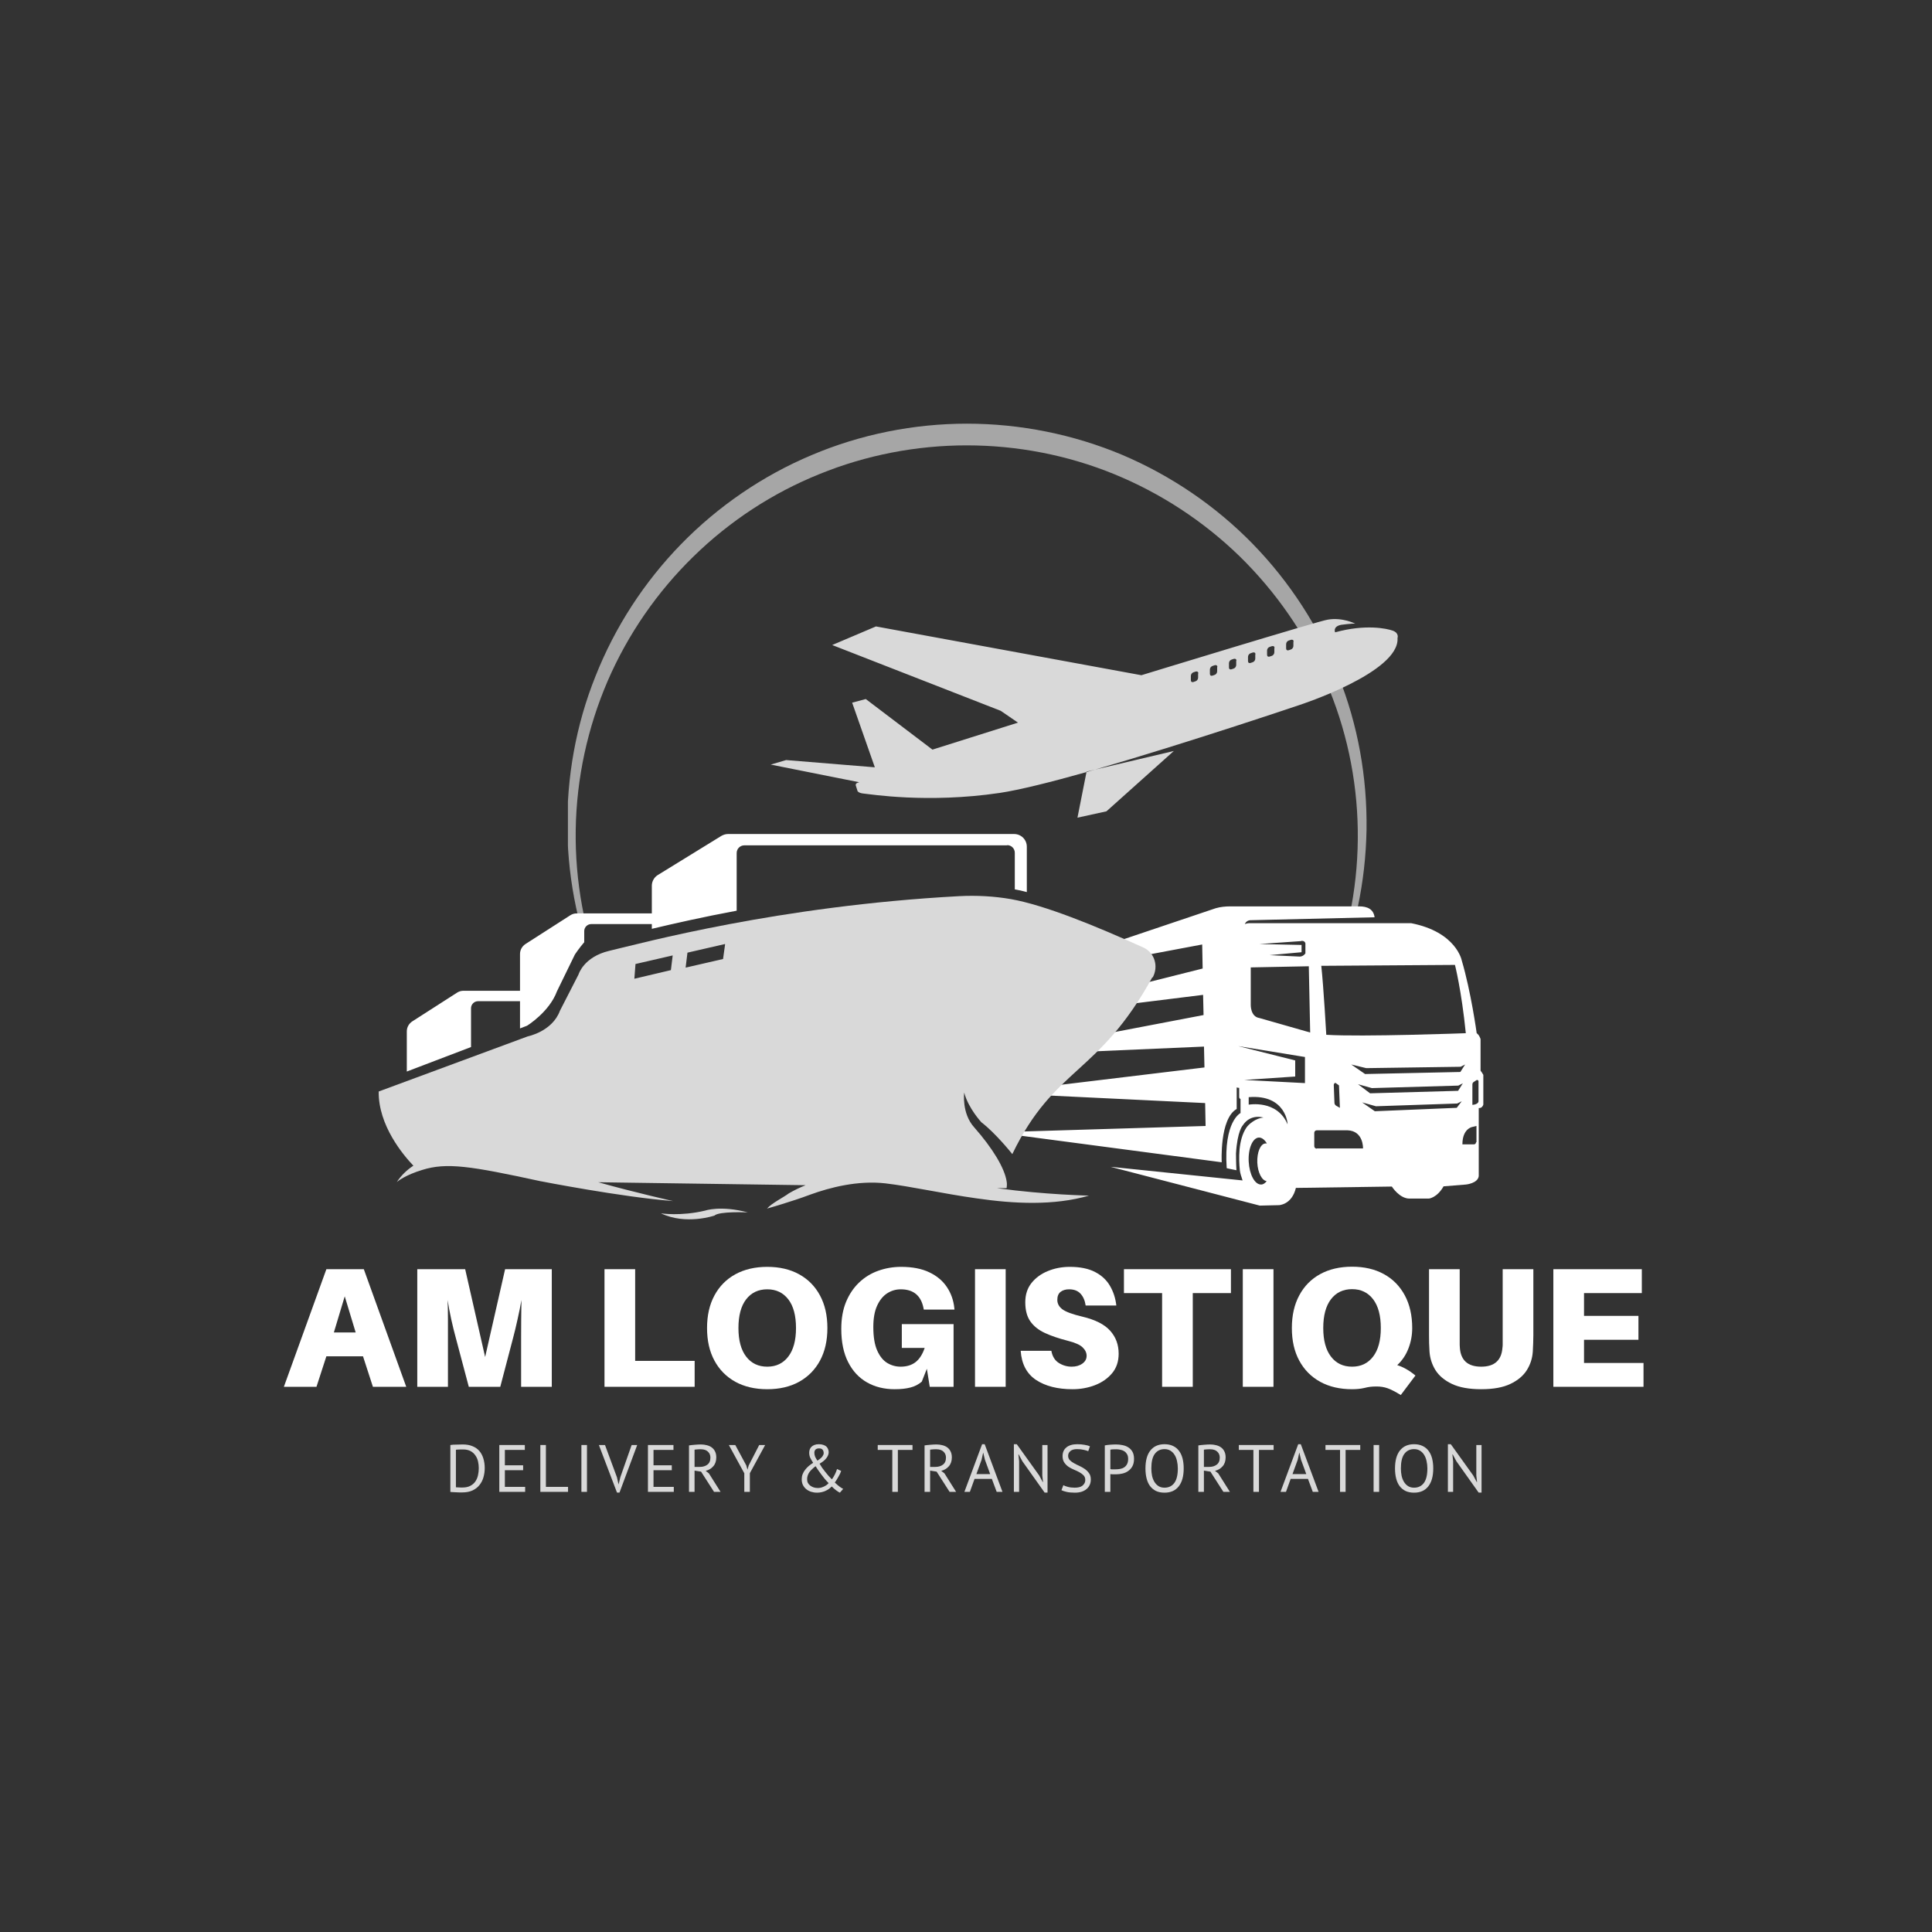 <svg xmlns="http://www.w3.org/2000/svg" xmlns:xlink="http://www.w3.org/1999/xlink" width="500" zoomAndPan="magnify" viewBox="0 0 375 375" height="500" preserveAspectRatio="xMidYMid meet" version="1.0"><rect x="0" y="0" width="375" height="375" fill="#333333" stroke="none"/><defs><g/><clipPath id="acba0f27c5"><path d="M 110.234 82.234 L 265.484 82.234 L 265.484 177.484 L 110.234 177.484 Z M 110.234 82.234 " clip-rule="nonzero"/></clipPath><clipPath id="71cdd5d6a8"><path d="M 78 161 L 287.914 161 L 287.914 235 L 78 235 Z M 78 161 " clip-rule="nonzero"/></clipPath><clipPath id="c97715f951"><path d="M 73.414 120 L 272 120 L 272 237 L 73.414 237 Z M 73.414 120 " clip-rule="nonzero"/></clipPath></defs><g clip-path="url(#acba0f27c5)"><path fill="#a6a6a6" d="M 110.121 161.086 C 110.27 171.242 112.414 181.324 116.402 190.598 C 120.391 199.867 126.152 208.363 133.316 215.414 C 140.48 222.469 149.012 228.156 158.285 231.961 C 167.555 235.805 177.602 237.762 187.645 237.762 C 177.602 237.762 167.555 235.766 158.285 231.926 C 149.012 228.086 140.52 222.324 133.5 215.195 C 126.445 208.066 120.871 199.535 117.141 190.266 C 113.41 180.992 111.598 170.984 111.746 161.051 C 111.895 151.113 114.039 141.254 117.953 132.168 C 121.867 123.117 127.594 114.844 134.609 108.012 C 141.625 101.145 149.973 95.676 159.059 92.02 C 168.109 88.328 177.895 86.445 187.645 86.445 C 197.434 86.445 207.184 88.328 216.234 92.02 C 225.281 95.715 233.629 101.18 240.645 108.012 C 247.664 114.883 253.387 123.117 257.305 132.168 C 261.293 141.289 263.398 151.152 263.543 161.086 C 263.691 171.023 261.883 181.031 258.152 190.301 C 254.461 199.57 248.844 208.102 241.789 215.27 C 234.738 222.395 226.277 228.121 217.008 232 C 207.738 235.879 197.691 237.836 187.645 237.836 C 197.691 237.836 207.738 235.879 217.008 232.035 C 226.316 228.195 234.809 222.543 241.977 215.488 C 249.141 208.434 254.938 199.941 258.891 190.672 C 262.953 181.324 265.059 171.242 265.242 161.086 C 265.391 150.93 263.582 140.699 259.777 131.207 C 256.012 121.715 250.324 112.926 243.156 105.574 C 235.992 98.227 227.312 92.316 217.82 88.289 C 208.328 84.301 197.988 82.234 187.684 82.234 C 177.379 82.234 167.035 84.301 157.547 88.328 C 148.055 92.316 139.375 98.262 132.207 105.613 C 125.043 112.961 119.355 121.715 115.59 131.242 C 111.785 140.699 109.973 150.93 110.121 161.086 Z M 110.121 161.086 " fill-opacity="1" fill-rule="nonzero"/></g><g clip-path="url(#71cdd5d6a8)"><path fill="#ffffff" d="M 288.078 208.953 C 288.078 208.953 287.812 208.379 287.375 207.809 L 287.375 201.688 C 287.375 201.688 287.152 200.895 286.625 200.543 C 286.625 200.543 285.523 192.484 283.719 186.406 C 283.719 186.406 282.664 180.902 273.898 179.188 L 242.504 179.188 C 242.504 179.188 242.062 179.188 241.621 179.363 C 241.801 178.922 242.238 178.613 242.723 178.613 L 266.809 178.043 C 266.59 176.457 265.402 175.926 263.816 175.926 L 238.848 175.926 C 237.879 175.926 236.91 176.016 235.988 176.281 L 191.91 191.121 L 233.344 183.324 L 233.434 187.992 L 193.098 198.121 L 233.52 193.102 L 233.609 197.02 L 192.172 204.945 L 233.695 203.141 L 233.785 207.191 L 192.922 212.125 L 233.918 214.105 L 234.004 218.551 L 193.188 219.785 L 237.133 225.598 C 237.133 225.598 236.691 217.145 240.039 215.25 C 240.039 214.238 240.039 212.785 240.039 211.066 C 240.168 211.109 240.348 211.156 240.523 211.156 L 240.523 212.961 C 240.523 212.961 240.523 213.223 240.785 213.312 L 240.785 216.043 C 240.785 216.043 237.484 217.629 238.102 226.742 C 238.102 226.742 239.422 227.051 239.992 227.141 C 239.906 225.773 239.906 223.879 239.906 223.879 C 240.168 219.477 241.227 218.422 241.227 218.422 C 242.77 216.086 245.234 216.922 245.234 216.922 C 243.781 217.012 242.371 218.199 241.93 218.859 C 240.301 221.281 240.434 225.023 240.652 227.141 C 240.699 227.625 240.918 228.371 241.184 229.121 C 241.184 229.121 215.555 226.477 215.555 226.477 L 244.527 234.008 L 248.141 233.922 L 248.227 233.922 C 248.227 233.922 250.738 233.875 251.531 230.574 L 270.156 230.309 C 270.156 230.309 271.652 232.688 273.637 232.645 L 277.336 232.645 C 277.336 232.645 278.918 232.512 280.195 230.266 L 284.555 229.914 C 284.555 229.914 286.844 229.691 287.023 228.285 L 287.023 215.074 C 287.066 215.074 287.992 215.207 287.992 213.754 C 287.992 213.621 287.992 208.996 287.992 208.996 Z M 282.398 187.246 C 282.398 187.246 283.676 192.219 284.512 200.543 C 284.512 200.543 264.344 201.293 257.43 200.852 C 257.43 200.852 256.902 191.473 256.461 187.465 L 282.398 187.289 Z M 283.453 208.07 L 264.961 208.469 L 262.273 206.617 L 265.18 207.324 L 283.5 207.059 L 284.379 206.617 Z M 283.938 210.273 L 283.016 211.727 L 265.93 212.211 L 263.594 210.449 L 266.281 211.199 L 283.059 210.715 Z M 260.074 215.031 L 259.367 214.633 C 259.148 214.5 259.016 214.281 259.016 214.062 L 258.883 210.582 C 258.883 210.363 259.105 210.098 259.281 210.23 L 259.898 210.672 C 259.898 210.758 260.074 215.074 260.074 215.074 Z M 252.586 182.621 C 252.586 182.621 253.246 182.531 253.379 183.105 L 253.379 185.043 C 253.379 185.043 252.938 185.793 252.016 185.66 L 246.422 185.395 L 252.633 184.824 L 252.633 183.414 C 252.633 183.414 244.441 183.238 244.441 183.238 L 252.586 182.664 Z M 245.895 229.207 C 245.586 229.648 245.191 229.914 244.793 229.914 C 243.559 229.957 242.504 227.977 242.371 225.465 C 242.238 222.957 243.121 220.844 244.352 220.797 C 244.926 220.797 245.453 221.195 245.895 221.941 C 245.805 221.941 245.719 221.941 245.629 221.941 C 244.66 221.988 243.957 223.66 244.043 225.688 C 244.133 227.625 244.969 229.207 245.895 229.254 Z M 249.902 218.199 C 247.875 213.398 242.371 214.414 242.371 214.414 L 242.371 212.961 C 249.727 212.344 249.988 218.422 249.902 218.199 Z M 241.535 209.613 L 251.398 208.953 L 251.398 205.828 C 251.398 205.828 240.348 203.051 240.348 203.051 L 253.293 205.164 L 253.293 210.23 C 253.293 210.23 241.492 209.613 241.492 209.613 Z M 244.441 197.594 C 242.68 197.328 242.77 194.996 242.77 194.996 L 242.77 187.773 C 242.77 187.773 254.039 187.551 254.039 187.551 L 254.305 200.41 Z M 255.582 222.957 C 255.316 222.957 255.098 222.734 255.098 222.473 L 255.098 219.875 C 255.098 219.609 255.316 219.391 255.582 219.391 L 261.57 219.391 C 264.695 219.52 264.562 222.91 264.562 222.91 L 255.582 222.91 Z M 282.707 215.031 L 266.855 215.691 L 264.387 213.973 L 267.074 214.723 L 282.84 214.191 L 283.719 213.754 L 282.75 215.031 Z M 286.492 221.723 C 286.492 221.941 286.316 222.117 286.098 222.117 L 283.852 222.117 C 283.852 218.992 285.832 218.727 285.832 218.727 L 286.582 218.551 L 286.582 221.68 Z M 286.977 213.797 C 286.977 213.797 286.934 214.367 285.789 214.457 L 285.789 210.492 C 285.789 210.316 285.875 210.098 286.051 210.008 L 286.582 209.656 C 286.758 209.57 286.977 209.656 286.977 209.879 Z M 195.52 164.082 L 144.484 164.082 C 143.648 164.082 142.988 164.742 142.988 165.578 L 142.988 176.766 C 136.383 177.996 130.789 179.273 126.52 180.285 L 126.52 179.363 L 114.762 179.363 C 114.012 179.363 113.398 179.98 113.398 180.727 L 113.398 182.887 C 112.473 183.941 111.59 185.262 111.59 185.262 L 108.113 192.395 C 106.617 196.449 102.301 199.09 102.301 199.09 L 100.934 199.617 L 100.934 194.332 L 92.789 194.332 C 92.039 194.332 91.426 194.949 91.426 195.699 L 91.426 203.23 L 78.961 207.984 L 78.961 200.191 C 78.961 199.398 79.359 198.691 80.02 198.254 L 88.738 192.66 C 89.09 192.441 89.488 192.309 89.926 192.309 L 100.934 192.309 L 100.934 185.176 C 100.934 184.383 101.332 183.676 101.992 183.238 L 110.711 177.645 C 111.062 177.426 111.461 177.293 111.898 177.293 L 126.52 177.293 L 126.52 171.922 C 126.52 171.082 126.961 170.293 127.664 169.852 L 140.039 162.234 C 140.434 162.012 140.875 161.883 141.312 161.883 L 196.84 161.883 C 198.207 161.883 199.305 162.98 199.305 164.348 L 199.305 173.152 C 198.516 172.934 197.723 172.758 196.973 172.625 L 196.973 165.535 C 196.973 164.699 196.312 164.039 195.477 164.039 Z M 195.52 164.082 " fill-opacity="1" fill-rule="nonzero"/></g><g clip-path="url(#c97715f951)"><path fill="#d9d9d9" d="M 145.102 235.328 C 145.102 235.328 139.598 235.066 138.672 235.945 C 138.672 235.945 133.125 237.84 128.281 235.504 C 128.281 235.504 132.066 236.121 136.867 234.977 C 136.867 234.977 139.859 233.922 145.145 235.328 Z M 223.656 189.711 C 213.176 208.777 204.68 207.016 196.488 224.012 C 196.488 224.012 193.316 220.004 190.5 217.848 C 190.5 217.848 187.945 215.117 187.152 212.078 C 187.152 212.078 186.625 216.086 189.09 218.816 C 192.703 222.91 194.992 226.742 195.387 229.297 C 195.477 229.781 195.43 230.223 195.387 230.617 L 193.273 230.617 C 193.449 230.617 193.625 230.617 193.801 230.66 C 202.875 231.895 211.371 232.07 211.371 232.07 C 204.504 234.051 196.797 233.656 189.531 232.598 C 182.969 231.676 176.762 230.266 171.875 229.691 C 166.5 229.078 161.086 230.484 157.211 231.895 C 153.73 233.215 148.887 234.582 148.887 234.582 C 149.723 233.566 152.145 232.379 153.113 231.629 C 154.172 231.016 155.273 230.484 156.375 230.047 L 116.125 229.473 C 123.348 231.5 130.656 233.129 130.656 233.129 C 120.574 232.336 105.074 229.297 105.074 229.297 L 105.031 229.297 C 91.246 226.301 86.668 225.598 81.914 227.094 C 78.742 228.062 77.289 229.207 77.023 229.43 C 77.863 228.152 78.961 227.094 80.238 226.258 C 78.301 224.234 73.414 218.465 73.504 211.859 L 102.434 201.16 C 102.434 201.16 107.188 200.234 108.684 196.184 L 112.297 189.137 C 112.297 189.137 113.266 185.746 118.242 184.559 C 124.625 183.062 151.047 175.84 186.141 173.945 C 189.531 173.77 192.922 173.945 196.223 174.52 C 202.695 175.664 212.473 179.625 221.984 183.941 C 224.141 184.953 224.891 187.598 223.746 189.711 Z M 130.613 185.438 L 123.348 187.113 L 123.129 189.973 L 130.219 188.301 L 130.57 185.438 Z M 140.699 183.238 L 133.434 184.91 L 133.078 187.816 L 140.344 186.145 L 140.742 183.281 Z M 271.258 123.879 C 271.652 130.527 252.277 136.824 252.277 136.824 C 252.277 136.824 230.395 144.223 212.562 149.375 L 210.887 149.773 L 210.887 149.859 C 204.02 151.797 197.852 153.34 194.023 153.91 C 180.02 155.98 168.836 154.133 167.734 154.043 C 166.633 153.953 166.457 153.559 166.457 153.559 L 166.105 152.457 C 165.973 151.93 166.809 151.84 166.809 151.84 L 149.594 148.406 L 152.586 147.527 L 169.805 148.934 L 165.402 136.387 L 168.043 135.68 L 180.988 145.5 L 197.59 140.262 L 194.242 137.969 L 161.527 125.199 L 170.023 121.59 L 221.543 131.059 C 221.543 131.059 256.508 120.355 257.738 120.27 C 260.602 119.785 263.066 121.062 263.066 121.062 C 262.539 120.973 260.293 121.281 260.293 121.281 C 258.621 121.633 259.148 122.734 259.148 122.734 C 265.047 121.105 269.188 121.988 270.375 122.426 C 271.609 122.91 271.258 123.836 271.258 123.836 Z M 232.598 130.707 C 232.598 130.398 232.375 130.266 232.066 130.352 L 231.672 130.484 C 231.363 130.574 231.145 130.883 231.145 131.191 L 231.145 132.027 C 231.145 132.336 231.363 132.465 231.629 132.379 L 232.023 132.246 C 232.332 132.16 232.551 131.852 232.551 131.543 L 232.551 130.707 Z M 236.293 129.473 C 236.293 129.164 236.074 129.031 235.766 129.121 L 235.371 129.254 C 235.062 129.34 234.84 129.648 234.84 129.957 L 234.84 130.793 C 234.84 131.102 235.062 131.234 235.324 131.145 L 235.723 131.012 C 236.031 130.926 236.25 130.617 236.25 130.309 L 236.25 129.473 Z M 239.992 128.238 C 239.992 127.93 239.773 127.801 239.465 127.887 L 239.07 128.02 C 238.762 128.105 238.539 128.414 238.539 128.723 L 238.539 129.559 C 238.539 129.867 238.762 130 239.023 129.914 L 239.422 129.781 C 239.73 129.691 239.949 129.383 239.949 129.074 L 239.949 128.238 Z M 243.691 127.008 C 243.691 126.699 243.473 126.566 243.164 126.652 L 242.77 126.785 C 242.461 126.875 242.238 127.184 242.238 127.492 L 242.238 128.328 C 242.238 128.637 242.461 128.77 242.723 128.68 L 243.121 128.547 C 243.43 128.461 243.648 128.152 243.648 127.844 L 243.648 127.008 Z M 247.391 125.773 C 247.391 125.465 247.172 125.332 246.863 125.422 L 246.465 125.555 C 246.16 125.641 245.938 125.949 245.938 126.258 L 245.938 127.094 C 245.938 127.402 246.16 127.535 246.422 127.445 L 246.82 127.316 C 247.129 127.227 247.348 126.918 247.348 126.609 L 247.348 125.773 Z M 251.09 124.539 C 251.09 124.23 250.871 124.102 250.562 124.188 L 250.164 124.32 C 249.855 124.41 249.637 124.715 249.637 125.023 L 249.637 125.863 C 249.637 126.168 249.855 126.301 250.121 126.215 L 250.516 126.082 C 250.824 125.992 251.047 125.684 251.047 125.379 L 251.047 124.539 Z M 209.125 158.711 L 214.762 157.477 L 227.84 145.766 L 212.559 149.375 C 211.988 149.551 211.414 149.684 210.887 149.859 L 209.125 158.754 Z M 209.125 158.711 " fill-opacity="1" fill-rule="nonzero"/></g><g fill="#ffffff" fill-opacity="1"><g transform="translate(54.975, 269.177)"><g><path d="M 15.484 -5.922 L 8.375 -5.922 L 6.453 0 L 0.125 0 L 8.375 -22.828 L 15.641 -22.828 L 23.875 0 L 17.406 0 Z M 11.938 -17.562 L 9.828 -10.547 L 14.062 -10.547 Z M 11.938 -17.562 "/></g></g></g><g fill="#ffffff" fill-opacity="1"><g transform="translate(78.352, 269.177)"><g><path d="M 28.75 -22.828 L 28.75 0 L 22.797 0 L 22.797 -9.594 C 22.797 -10.582 22.801 -11.75 22.812 -13.094 C 22.82 -14.438 22.836 -15.688 22.859 -16.844 C 22.66 -15.688 22.41 -14.441 22.109 -13.109 C 21.816 -11.773 21.535 -10.602 21.266 -9.594 L 18.75 0 L 12.641 0 L 10.094 -9.594 C 9.82 -10.582 9.535 -11.75 9.234 -13.094 C 8.941 -14.438 8.707 -15.688 8.531 -16.844 C 8.57 -15.688 8.594 -14.438 8.594 -13.094 C 8.594 -11.75 8.594 -10.582 8.594 -9.594 L 8.594 0 L 2.641 0 L 2.641 -22.828 L 11.938 -22.828 L 15.812 -5.781 L 19.688 -22.828 Z M 28.75 -22.828 "/></g></g></g><g fill="#ffffff" fill-opacity="1"><g transform="translate(108.872, 269.177)"><g/></g></g><g fill="#ffffff" fill-opacity="1"><g transform="translate(114.691, 269.177)"><g><path d="M 20.141 -5.031 L 20.141 0 L 2.641 0 L 2.641 -22.828 L 8.594 -22.828 L 8.594 -5.031 Z M 20.141 -5.031 "/></g></g></g><g fill="#ffffff" fill-opacity="1"><g transform="translate(135.456, 269.177)"><g><path d="M 13.469 -23.281 C 15.844 -23.281 17.898 -22.801 19.641 -21.844 C 21.391 -20.883 22.742 -19.516 23.703 -17.734 C 24.66 -15.961 25.141 -13.852 25.141 -11.406 C 25.141 -8.957 24.66 -6.848 23.703 -5.078 C 22.742 -3.305 21.391 -1.938 19.641 -0.969 C 17.898 -0.008 15.844 0.469 13.469 0.469 C 11.102 0.469 9.039 -0.008 7.281 -0.969 C 5.531 -1.938 4.176 -3.305 3.219 -5.078 C 2.258 -6.848 1.781 -8.957 1.781 -11.406 C 1.781 -13.852 2.258 -15.961 3.219 -17.734 C 4.176 -19.516 5.531 -20.883 7.281 -21.844 C 9.039 -22.801 11.102 -23.281 13.469 -23.281 Z M 13.469 -3.906 C 15.188 -3.906 16.547 -4.555 17.547 -5.859 C 18.547 -7.16 19.047 -9.008 19.047 -11.406 C 19.047 -13.832 18.547 -15.691 17.547 -16.984 C 16.547 -18.273 15.188 -18.922 13.469 -18.922 C 11.738 -18.922 10.375 -18.273 9.375 -16.984 C 8.375 -15.691 7.875 -13.832 7.875 -11.406 C 7.875 -9.008 8.375 -7.16 9.375 -5.859 C 10.375 -4.555 11.738 -3.906 13.469 -3.906 Z M 13.469 -3.906 "/></g></g></g><g fill="#ffffff" fill-opacity="1"><g transform="translate(161.511, 269.177)"><g><path d="M 13.531 -12.172 L 23.578 -12.172 L 23.578 0 L 18.953 0 L 18.391 -3.5 L 17.406 -1 C 16.758 -0.445 16.02 -0.066 15.188 0.141 C 14.363 0.359 13.348 0.469 12.141 0.469 C 10.109 0.469 8.316 0.023 6.766 -0.859 C 5.211 -1.742 3.992 -3.055 3.109 -4.797 C 2.223 -6.535 1.781 -8.688 1.781 -11.25 C 1.781 -13.227 2.086 -14.969 2.703 -16.469 C 3.328 -17.969 4.172 -19.223 5.234 -20.234 C 6.305 -21.254 7.539 -22.016 8.938 -22.516 C 10.344 -23.023 11.828 -23.281 13.391 -23.281 C 15.578 -23.281 17.406 -22.926 18.875 -22.219 C 20.344 -21.52 21.477 -20.566 22.281 -19.359 C 23.082 -18.16 23.562 -16.812 23.719 -15.312 L 23.75 -14.984 L 17.797 -14.984 L 17.734 -15.312 C 17.242 -17.719 15.773 -18.922 13.328 -18.922 C 12.359 -18.922 11.469 -18.656 10.656 -18.125 C 9.852 -17.594 9.207 -16.785 8.719 -15.703 C 8.238 -14.629 8 -13.266 8 -11.609 C 8 -9.691 8.25 -8.172 8.75 -7.047 C 9.25 -5.922 9.898 -5.113 10.703 -4.625 C 11.504 -4.145 12.367 -3.906 13.297 -3.906 C 14.461 -3.906 15.426 -4.195 16.188 -4.781 C 16.945 -5.363 17.539 -6.285 17.969 -7.547 L 13.531 -7.547 Z M 13.531 -12.172 "/></g></g></g><g fill="#ffffff" fill-opacity="1"><g transform="translate(186.608, 269.177)"><g><path d="M 8.594 0 L 2.641 0 L 2.641 -22.828 L 8.594 -22.828 Z M 8.594 0 "/></g></g></g><g fill="#ffffff" fill-opacity="1"><g transform="translate(196.99, 269.177)"><g><path d="M 10.656 -23.281 C 12.656 -23.281 14.289 -22.945 15.562 -22.281 C 16.832 -21.625 17.797 -20.727 18.453 -19.594 C 19.117 -18.457 19.531 -17.188 19.688 -15.781 L 13.734 -15.781 C 13.598 -16.727 13.27 -17.488 12.75 -18.062 C 12.227 -18.633 11.484 -18.922 10.516 -18.922 C 9.836 -18.922 9.285 -18.754 8.859 -18.422 C 8.441 -18.086 8.234 -17.57 8.234 -16.875 C 8.234 -16.145 8.566 -15.531 9.234 -15.031 C 9.91 -14.539 11.188 -14.07 13.062 -13.625 C 15.582 -13.031 17.391 -12.117 18.484 -10.891 C 19.586 -9.672 20.141 -8.18 20.141 -6.422 C 20.141 -4.898 19.707 -3.629 18.844 -2.609 C 17.988 -1.598 16.883 -0.832 15.531 -0.312 C 14.176 0.207 12.727 0.469 11.188 0.469 C 8.289 0.469 5.93 -0.129 4.109 -1.328 C 2.297 -2.535 1.301 -4.422 1.125 -6.984 L 7.078 -6.984 C 7.273 -5.898 7.758 -5.113 8.531 -4.625 C 9.301 -4.145 10.129 -3.906 11.016 -3.906 C 11.848 -3.906 12.539 -4.102 13.094 -4.5 C 13.645 -4.895 13.922 -5.398 13.922 -6.016 C 13.922 -6.609 13.66 -7.156 13.141 -7.656 C 12.629 -8.156 11.664 -8.582 10.25 -8.938 C 8.531 -9.375 7.051 -9.879 5.812 -10.453 C 4.582 -11.023 3.641 -11.781 2.984 -12.719 C 2.336 -13.656 2.016 -14.883 2.016 -16.406 C 2.016 -17.883 2.414 -19.129 3.219 -20.141 C 4.031 -21.16 5.094 -21.938 6.406 -22.469 C 7.719 -23.008 9.133 -23.281 10.656 -23.281 Z M 10.656 -23.281 "/></g></g></g><g fill="#ffffff" fill-opacity="1"><g transform="translate(217.689, 269.177)"><g><path d="M 21.234 -18.188 L 13.828 -18.188 L 13.828 0 L 7.875 0 L 7.875 -18.188 L 0.469 -18.188 L 0.469 -22.828 L 21.234 -22.828 Z M 21.234 -18.188 "/></g></g></g><g fill="#ffffff" fill-opacity="1"><g transform="translate(238.586, 269.177)"><g><path d="M 8.594 0 L 2.641 0 L 2.641 -22.828 L 8.594 -22.828 Z M 8.594 0 "/></g></g></g><g fill="#ffffff" fill-opacity="1"><g transform="translate(248.968, 269.177)"><g><path d="M 22.234 -4.203 C 23.398 -3.848 24.578 -3.176 25.766 -2.188 L 22.922 1.594 C 21.859 0.945 21.004 0.508 20.359 0.281 C 19.711 0.051 19 -0.062 18.219 -0.062 C 17.758 -0.062 17.359 -0.039 17.016 0 C 16.672 0.039 16.27 0.117 15.812 0.234 C 15.125 0.391 14.344 0.469 13.469 0.469 C 11.102 0.469 9.039 -0.008 7.281 -0.969 C 5.531 -1.938 4.176 -3.305 3.219 -5.078 C 2.258 -6.848 1.781 -8.957 1.781 -11.406 C 1.781 -13.852 2.258 -15.969 3.219 -17.75 C 4.176 -19.539 5.531 -20.914 7.281 -21.875 C 9.039 -22.832 11.102 -23.312 13.469 -23.312 C 15.844 -23.312 17.898 -22.832 19.641 -21.875 C 21.391 -20.914 22.742 -19.539 23.703 -17.75 C 24.66 -15.969 25.141 -13.852 25.141 -11.406 C 25.141 -10.02 24.895 -8.695 24.406 -7.438 C 23.926 -6.188 23.203 -5.109 22.234 -4.203 Z M 7.875 -11.406 C 7.875 -9.008 8.375 -7.16 9.375 -5.859 C 10.375 -4.555 11.738 -3.906 13.469 -3.906 C 15.188 -3.906 16.547 -4.555 17.547 -5.859 C 18.547 -7.16 19.047 -9.008 19.047 -11.406 C 19.047 -13.832 18.547 -15.695 17.547 -17 C 16.547 -18.301 15.188 -18.953 13.469 -18.953 C 11.738 -18.953 10.375 -18.301 9.375 -17 C 8.375 -15.695 7.875 -13.832 7.875 -11.406 Z M 7.875 -11.406 "/></g></g></g><g fill="#ffffff" fill-opacity="1"><g transform="translate(275.123, 269.177)"><g><path d="M 22.5 -22.828 L 22.5 -10.016 C 22.5 -9.441 22.488 -8.938 22.469 -8.5 C 22.457 -8.062 22.43 -7.5 22.391 -6.812 C 22.305 -5.531 21.922 -4.336 21.234 -3.234 C 20.547 -2.141 19.484 -1.25 18.047 -0.562 C 16.617 0.125 14.727 0.469 12.375 0.469 C 10.031 0.469 8.133 0.125 6.688 -0.562 C 5.25 -1.25 4.188 -2.141 3.5 -3.234 C 2.82 -4.336 2.438 -5.531 2.344 -6.812 C 2.301 -7.5 2.273 -8.062 2.266 -8.5 C 2.254 -8.938 2.25 -9.441 2.25 -10.016 L 2.25 -22.828 L 8.203 -22.828 L 8.203 -8.938 C 8.203 -8.625 8.203 -8.367 8.203 -8.172 C 8.203 -7.973 8.211 -7.773 8.234 -7.578 C 8.41 -5.129 9.789 -3.906 12.375 -3.906 C 14.945 -3.906 16.32 -5.129 16.5 -7.578 C 16.531 -7.773 16.547 -7.973 16.547 -8.172 C 16.547 -8.367 16.547 -8.625 16.547 -8.938 L 16.547 -22.828 Z M 22.5 -22.828 "/></g></g></g><g fill="#ffffff" fill-opacity="1"><g transform="translate(298.864, 269.177)"><g><path d="M 20.141 -4.625 L 20.141 0 L 2.641 0 L 2.641 -22.828 L 19.812 -22.828 L 19.812 -18.188 L 8.594 -18.188 L 8.594 -13.766 L 19.156 -13.766 L 19.156 -9.125 L 8.594 -9.125 L 8.594 -4.625 Z M 20.141 -4.625 "/></g></g></g><g fill="#d9d9d9" fill-opacity="1"><g transform="translate(86.305, 289.57)"><g><path d="M 1.109 -9.094 C 1.273 -9.125 1.457 -9.145 1.656 -9.156 C 1.863 -9.164 2.078 -9.172 2.297 -9.172 C 2.516 -9.18 2.727 -9.188 2.938 -9.188 C 3.156 -9.195 3.352 -9.203 3.531 -9.203 C 4.258 -9.203 4.891 -9.086 5.422 -8.859 C 5.961 -8.641 6.406 -8.328 6.75 -7.922 C 7.094 -7.516 7.348 -7.031 7.516 -6.469 C 7.691 -5.906 7.781 -5.285 7.781 -4.609 C 7.781 -3.992 7.695 -3.398 7.531 -2.828 C 7.375 -2.266 7.117 -1.766 6.766 -1.328 C 6.422 -0.891 5.973 -0.539 5.422 -0.281 C 4.867 -0.02 4.195 0.109 3.406 0.109 C 3.27 0.109 3.086 0.109 2.859 0.109 C 2.641 0.109 2.41 0.098 2.172 0.078 C 1.941 0.066 1.727 0.055 1.531 0.047 C 1.332 0.035 1.191 0.023 1.109 0.016 Z M 3.562 -8.234 C 3.445 -8.234 3.32 -8.234 3.188 -8.234 C 3.051 -8.234 2.914 -8.227 2.781 -8.219 C 2.656 -8.219 2.539 -8.211 2.438 -8.203 C 2.332 -8.191 2.25 -8.18 2.188 -8.172 L 2.188 -0.891 C 2.227 -0.891 2.305 -0.883 2.422 -0.875 C 2.547 -0.875 2.672 -0.867 2.797 -0.859 C 2.93 -0.859 3.055 -0.852 3.172 -0.844 C 3.297 -0.844 3.383 -0.844 3.438 -0.844 C 4.039 -0.844 4.547 -0.945 4.953 -1.156 C 5.367 -1.363 5.695 -1.641 5.938 -1.984 C 6.188 -2.336 6.363 -2.742 6.469 -3.203 C 6.57 -3.66 6.625 -4.129 6.625 -4.609 C 6.625 -5.035 6.578 -5.461 6.484 -5.891 C 6.391 -6.316 6.223 -6.703 5.984 -7.047 C 5.754 -7.398 5.441 -7.688 5.047 -7.906 C 4.648 -8.125 4.156 -8.234 3.562 -8.234 Z M 3.562 -8.234 "/></g></g></g><g fill="#d9d9d9" fill-opacity="1"><g transform="translate(95.806, 289.57)"><g><path d="M 1.109 -9.094 L 6.062 -9.094 L 6.062 -8.141 L 2.188 -8.141 L 2.188 -5.156 L 5.734 -5.156 L 5.734 -4.203 L 2.188 -4.203 L 2.188 -0.969 L 6.125 -0.969 L 6.125 0 L 1.109 0 Z M 1.109 -9.094 "/></g></g></g><g fill="#d9d9d9" fill-opacity="1"><g transform="translate(103.772, 289.57)"><g><path d="M 6.484 0 L 1.109 0 L 1.109 -9.094 L 2.188 -9.094 L 2.188 -0.969 L 6.484 -0.969 Z M 6.484 0 "/></g></g></g><g fill="#d9d9d9" fill-opacity="1"><g transform="translate(111.492, 289.57)"><g><path d="M 1.359 -9.094 L 2.438 -9.094 L 2.438 0 L 1.359 0 Z M 1.359 -9.094 "/></g></g></g><g fill="#d9d9d9" fill-opacity="1"><g transform="translate(116.275, 289.57)"><g><path d="M 3.469 -2.844 L 3.781 -1.469 L 3.797 -1.469 L 4.141 -2.875 L 6.328 -9.094 L 7.406 -9.094 L 3.969 0.141 L 3.484 0.141 L -0.031 -9.094 L 1.156 -9.094 Z M 3.469 -2.844 "/></g></g></g><g fill="#d9d9d9" fill-opacity="1"><g transform="translate(124.658, 289.57)"><g><path d="M 1.109 -9.094 L 6.062 -9.094 L 6.062 -8.141 L 2.188 -8.141 L 2.188 -5.156 L 5.734 -5.156 L 5.734 -4.203 L 2.188 -4.203 L 2.188 -0.969 L 6.125 -0.969 L 6.125 0 L 1.109 0 Z M 1.109 -9.094 "/></g></g></g><g fill="#d9d9d9" fill-opacity="1"><g transform="translate(132.625, 289.57)"><g><path d="M 1.109 -9.016 C 1.43 -9.066 1.805 -9.109 2.234 -9.141 C 2.672 -9.18 3.066 -9.203 3.422 -9.203 C 3.816 -9.203 4.191 -9.156 4.547 -9.062 C 4.91 -8.977 5.227 -8.836 5.5 -8.641 C 5.781 -8.441 6 -8.18 6.156 -7.859 C 6.32 -7.547 6.406 -7.156 6.406 -6.688 C 6.406 -5.977 6.207 -5.398 5.812 -4.953 C 5.426 -4.516 4.938 -4.223 4.344 -4.078 L 4.969 -3.594 L 7.234 0 L 5.969 0 L 3.453 -3.922 L 2.188 -4.125 L 2.188 0 L 1.109 0 Z M 3.438 -8.266 C 3.332 -8.266 3.219 -8.266 3.094 -8.266 C 2.969 -8.266 2.848 -8.258 2.734 -8.25 C 2.629 -8.238 2.523 -8.227 2.422 -8.219 C 2.328 -8.219 2.25 -8.207 2.188 -8.188 L 2.188 -4.844 L 3.203 -4.844 C 3.797 -4.844 4.285 -4.988 4.672 -5.281 C 5.066 -5.57 5.266 -6.031 5.266 -6.656 C 5.266 -7.125 5.102 -7.508 4.781 -7.812 C 4.457 -8.113 4.008 -8.266 3.438 -8.266 Z M 3.438 -8.266 "/></g></g></g><g fill="#d9d9d9" fill-opacity="1"><g transform="translate(141.359, 289.57)"><g><path d="M 3.109 -3.609 L 0.109 -9.094 L 1.359 -9.094 L 3.5 -5.125 L 3.719 -4.328 L 3.734 -4.328 L 3.969 -5.141 L 6 -9.094 L 7.156 -9.094 L 4.188 -3.625 L 4.188 0 L 3.109 0 Z M 3.109 -3.609 "/></g></g></g><g fill="#d9d9d9" fill-opacity="1"><g transform="translate(149.611, 289.57)"><g/></g></g><g fill="#d9d9d9" fill-opacity="1"><g transform="translate(154.082, 289.57)"><g><path d="M 1.531 -2.438 C 1.531 -2.781 1.586 -3.109 1.703 -3.422 C 1.828 -3.742 1.992 -4.035 2.203 -4.297 C 2.41 -4.566 2.645 -4.812 2.906 -5.031 C 3.176 -5.258 3.457 -5.461 3.75 -5.641 C 3.539 -5.953 3.359 -6.266 3.203 -6.578 C 3.055 -6.891 2.984 -7.227 2.984 -7.594 C 2.984 -7.801 3.016 -8.004 3.078 -8.203 C 3.148 -8.398 3.258 -8.578 3.406 -8.734 C 3.562 -8.891 3.758 -9.016 4 -9.109 C 4.238 -9.203 4.523 -9.25 4.859 -9.25 C 5.211 -9.25 5.508 -9.203 5.75 -9.109 C 6 -9.023 6.195 -8.91 6.344 -8.766 C 6.488 -8.617 6.594 -8.453 6.656 -8.266 C 6.727 -8.086 6.766 -7.898 6.766 -7.703 C 6.766 -7.336 6.625 -6.961 6.344 -6.578 C 6.062 -6.191 5.613 -5.82 5 -5.469 C 5.145 -5.219 5.305 -4.957 5.484 -4.688 C 5.672 -4.426 5.867 -4.164 6.078 -3.906 C 6.285 -3.645 6.5 -3.383 6.719 -3.125 C 6.938 -2.875 7.156 -2.645 7.375 -2.438 C 7.469 -2.539 7.562 -2.672 7.656 -2.828 C 7.75 -2.984 7.844 -3.148 7.938 -3.328 C 8.031 -3.504 8.113 -3.688 8.188 -3.875 C 8.258 -4.07 8.328 -4.258 8.391 -4.438 L 9.188 -4.062 C 9.133 -3.906 9.062 -3.723 8.969 -3.516 C 8.875 -3.316 8.766 -3.113 8.641 -2.906 C 8.523 -2.695 8.406 -2.492 8.281 -2.297 C 8.164 -2.098 8.055 -1.938 7.953 -1.812 C 8.141 -1.633 8.305 -1.484 8.453 -1.359 C 8.598 -1.234 8.734 -1.125 8.859 -1.031 C 8.984 -0.938 9.102 -0.852 9.219 -0.781 C 9.344 -0.707 9.461 -0.641 9.578 -0.578 L 8.938 0.156 C 8.469 -0.07 7.941 -0.473 7.359 -1.047 C 7.203 -0.891 7.031 -0.738 6.844 -0.594 C 6.656 -0.457 6.441 -0.332 6.203 -0.219 C 5.973 -0.102 5.719 -0.016 5.438 0.047 C 5.156 0.117 4.848 0.156 4.516 0.156 C 4.109 0.156 3.723 0.098 3.359 -0.016 C 3.004 -0.129 2.691 -0.297 2.422 -0.516 C 2.148 -0.734 1.93 -1.004 1.766 -1.328 C 1.609 -1.648 1.531 -2.02 1.531 -2.438 Z M 6.75 -1.703 C 6.5 -1.953 6.25 -2.223 6 -2.516 C 5.758 -2.816 5.531 -3.113 5.312 -3.406 C 5.094 -3.695 4.891 -3.977 4.703 -4.25 C 4.516 -4.531 4.352 -4.773 4.219 -4.984 C 3.988 -4.805 3.773 -4.625 3.578 -4.438 C 3.379 -4.258 3.203 -4.066 3.047 -3.859 C 2.898 -3.66 2.785 -3.441 2.703 -3.203 C 2.617 -2.973 2.578 -2.723 2.578 -2.453 C 2.578 -2.18 2.629 -1.941 2.734 -1.734 C 2.848 -1.523 3.004 -1.348 3.203 -1.203 C 3.398 -1.055 3.625 -0.941 3.875 -0.859 C 4.125 -0.785 4.391 -0.75 4.672 -0.75 C 4.879 -0.75 5.086 -0.773 5.297 -0.828 C 5.504 -0.891 5.695 -0.961 5.875 -1.047 C 6.062 -1.141 6.227 -1.238 6.375 -1.344 C 6.531 -1.457 6.656 -1.578 6.75 -1.703 Z M 3.984 -7.594 C 3.984 -7.332 4.035 -7.07 4.141 -6.812 C 4.254 -6.562 4.398 -6.312 4.578 -6.062 C 5.035 -6.352 5.352 -6.617 5.531 -6.859 C 5.707 -7.109 5.797 -7.32 5.797 -7.5 C 5.797 -7.781 5.727 -8.004 5.594 -8.172 C 5.457 -8.348 5.227 -8.438 4.906 -8.438 C 4.594 -8.438 4.359 -8.359 4.203 -8.203 C 4.055 -8.047 3.984 -7.844 3.984 -7.594 Z M 3.984 -7.594 "/></g></g></g><g fill="#d9d9d9" fill-opacity="1"><g transform="translate(165.662, 289.57)"><g/></g></g><g fill="#d9d9d9" fill-opacity="1"><g transform="translate(170.133, 289.57)"><g><path d="M 6.984 -8.141 L 4.141 -8.141 L 4.141 0 L 3.062 0 L 3.062 -8.141 L 0.234 -8.141 L 0.234 -9.094 L 6.984 -9.094 Z M 6.984 -8.141 "/></g></g></g><g fill="#d9d9d9" fill-opacity="1"><g transform="translate(178.347, 289.57)"><g><path d="M 1.109 -9.016 C 1.43 -9.066 1.805 -9.109 2.234 -9.141 C 2.672 -9.18 3.066 -9.203 3.422 -9.203 C 3.816 -9.203 4.191 -9.156 4.547 -9.062 C 4.91 -8.977 5.227 -8.836 5.5 -8.641 C 5.781 -8.441 6 -8.18 6.156 -7.859 C 6.32 -7.547 6.406 -7.156 6.406 -6.688 C 6.406 -5.977 6.207 -5.398 5.812 -4.953 C 5.426 -4.516 4.938 -4.223 4.344 -4.078 L 4.969 -3.594 L 7.234 0 L 5.969 0 L 3.453 -3.922 L 2.188 -4.125 L 2.188 0 L 1.109 0 Z M 3.438 -8.266 C 3.332 -8.266 3.219 -8.266 3.094 -8.266 C 2.969 -8.266 2.848 -8.258 2.734 -8.25 C 2.629 -8.238 2.523 -8.227 2.422 -8.219 C 2.328 -8.219 2.25 -8.207 2.188 -8.188 L 2.188 -4.844 L 3.203 -4.844 C 3.797 -4.844 4.285 -4.988 4.672 -5.281 C 5.066 -5.57 5.266 -6.031 5.266 -6.656 C 5.266 -7.125 5.102 -7.508 4.781 -7.812 C 4.457 -8.113 4.008 -8.266 3.438 -8.266 Z M 3.438 -8.266 "/></g></g></g><g fill="#d9d9d9" fill-opacity="1"><g transform="translate(187.08, 289.57)"><g><path d="M 5.438 -2.516 L 2.078 -2.516 L 1.172 0 L 0.109 0 L 3.547 -9.25 L 4.047 -9.25 L 7.5 0 L 6.375 0 Z M 2.438 -3.453 L 5.109 -3.453 L 4.094 -6.234 L 3.766 -7.609 L 3.75 -7.609 L 3.438 -6.203 Z M 2.438 -3.453 "/></g></g></g><g fill="#d9d9d9" fill-opacity="1"><g transform="translate(195.684, 289.57)"><g><path d="M 2.75 -5.953 L 2.047 -7.266 L 1.984 -7.266 L 2.125 -5.953 L 2.125 0 L 1.109 0 L 1.109 -9.25 L 1.672 -9.25 L 6.031 -3.172 L 6.703 -1.922 L 6.766 -1.922 L 6.625 -3.172 L 6.625 -9.094 L 7.641 -9.094 L 7.641 0.141 L 7.078 0.141 Z M 2.75 -5.953 "/></g></g></g><g fill="#d9d9d9" fill-opacity="1"><g transform="translate(205.431, 289.57)"><g><path d="M 5.219 -2.312 C 5.219 -2.676 5.109 -2.973 4.891 -3.203 C 4.672 -3.43 4.398 -3.633 4.078 -3.812 C 3.754 -3.988 3.398 -4.156 3.016 -4.312 C 2.629 -4.469 2.273 -4.656 1.953 -4.875 C 1.629 -5.102 1.359 -5.379 1.141 -5.703 C 0.922 -6.023 0.812 -6.438 0.812 -6.938 C 0.812 -7.656 1.055 -8.219 1.547 -8.625 C 2.047 -9.039 2.754 -9.25 3.672 -9.25 C 4.191 -9.25 4.672 -9.207 5.109 -9.125 C 5.547 -9.051 5.883 -8.957 6.125 -8.844 L 5.797 -7.891 C 5.598 -7.984 5.305 -8.07 4.922 -8.156 C 4.535 -8.25 4.098 -8.297 3.609 -8.297 C 3.035 -8.297 2.602 -8.164 2.312 -7.906 C 2.031 -7.656 1.891 -7.352 1.891 -7 C 1.891 -6.664 2 -6.383 2.219 -6.156 C 2.438 -5.938 2.707 -5.738 3.031 -5.562 C 3.352 -5.383 3.707 -5.207 4.094 -5.031 C 4.477 -4.852 4.832 -4.648 5.156 -4.422 C 5.477 -4.191 5.75 -3.914 5.969 -3.594 C 6.188 -3.281 6.297 -2.883 6.297 -2.406 C 6.297 -2.008 6.223 -1.656 6.078 -1.344 C 5.941 -1.039 5.738 -0.773 5.469 -0.547 C 5.195 -0.316 4.867 -0.141 4.484 -0.016 C 4.109 0.098 3.68 0.156 3.203 0.156 C 2.547 0.156 2.004 0.102 1.578 0 C 1.16 -0.094 0.832 -0.203 0.594 -0.328 L 0.969 -1.297 C 1.164 -1.18 1.457 -1.07 1.844 -0.969 C 2.238 -0.863 2.676 -0.812 3.156 -0.812 C 3.445 -0.812 3.719 -0.836 3.969 -0.891 C 4.219 -0.941 4.43 -1.031 4.609 -1.156 C 4.797 -1.289 4.941 -1.453 5.047 -1.641 C 5.16 -1.828 5.219 -2.051 5.219 -2.312 Z M 5.219 -2.312 "/></g></g></g><g fill="#d9d9d9" fill-opacity="1"><g transform="translate(213.333, 289.57)"><g><path d="M 1.109 -9.016 C 1.43 -9.086 1.785 -9.133 2.172 -9.156 C 2.555 -9.188 2.93 -9.203 3.297 -9.203 C 3.703 -9.203 4.109 -9.16 4.516 -9.078 C 4.93 -9.004 5.305 -8.863 5.641 -8.656 C 5.984 -8.445 6.258 -8.16 6.469 -7.797 C 6.676 -7.43 6.781 -6.969 6.781 -6.406 C 6.781 -5.852 6.68 -5.383 6.484 -5 C 6.285 -4.625 6.02 -4.316 5.688 -4.078 C 5.363 -3.836 4.988 -3.664 4.562 -3.562 C 4.133 -3.457 3.695 -3.406 3.25 -3.406 C 3.207 -3.406 3.133 -3.406 3.031 -3.406 C 2.938 -3.406 2.832 -3.406 2.719 -3.406 C 2.613 -3.414 2.508 -3.422 2.406 -3.422 C 2.301 -3.43 2.227 -3.441 2.188 -3.453 L 2.188 0 L 1.109 0 Z M 3.328 -8.266 C 3.098 -8.266 2.879 -8.258 2.672 -8.25 C 2.461 -8.238 2.301 -8.219 2.188 -8.188 L 2.188 -4.422 C 2.227 -4.398 2.297 -4.383 2.391 -4.375 C 2.484 -4.375 2.582 -4.375 2.688 -4.375 C 2.789 -4.375 2.891 -4.375 2.984 -4.375 C 3.086 -4.375 3.16 -4.375 3.203 -4.375 C 3.492 -4.375 3.785 -4.398 4.078 -4.453 C 4.367 -4.504 4.629 -4.602 4.859 -4.75 C 5.098 -4.906 5.285 -5.113 5.422 -5.375 C 5.566 -5.645 5.641 -5.988 5.641 -6.406 C 5.641 -6.758 5.57 -7.055 5.438 -7.297 C 5.301 -7.535 5.125 -7.727 4.906 -7.875 C 4.688 -8.02 4.438 -8.117 4.156 -8.172 C 3.883 -8.234 3.609 -8.266 3.328 -8.266 Z M 3.328 -8.266 "/></g></g></g><g fill="#d9d9d9" fill-opacity="1"><g transform="translate(221.599, 289.57)"><g><path d="M 0.734 -4.547 C 0.734 -6.066 1.051 -7.227 1.688 -8.031 C 2.332 -8.844 3.25 -9.25 4.438 -9.25 C 5.07 -9.25 5.625 -9.133 6.094 -8.906 C 6.562 -8.688 6.945 -8.367 7.25 -7.953 C 7.562 -7.547 7.789 -7.051 7.938 -6.469 C 8.082 -5.895 8.156 -5.254 8.156 -4.547 C 8.156 -3.035 7.832 -1.875 7.188 -1.062 C 6.551 -0.25 5.633 0.156 4.438 0.156 C 3.801 0.156 3.25 0.047 2.781 -0.172 C 2.32 -0.398 1.938 -0.719 1.625 -1.125 C 1.32 -1.539 1.098 -2.035 0.953 -2.609 C 0.805 -3.191 0.734 -3.836 0.734 -4.547 Z M 1.875 -4.547 C 1.875 -4.047 1.922 -3.566 2.016 -3.109 C 2.117 -2.66 2.273 -2.266 2.484 -1.922 C 2.691 -1.586 2.957 -1.316 3.281 -1.109 C 3.602 -0.91 3.988 -0.812 4.438 -0.812 C 5.238 -0.812 5.867 -1.113 6.328 -1.719 C 6.785 -2.332 7.016 -3.273 7.016 -4.547 C 7.016 -5.047 6.961 -5.52 6.859 -5.969 C 6.766 -6.426 6.609 -6.828 6.391 -7.172 C 6.18 -7.516 5.914 -7.785 5.594 -7.984 C 5.27 -8.191 4.883 -8.297 4.438 -8.297 C 3.633 -8.297 3.004 -7.988 2.547 -7.375 C 2.098 -6.77 1.875 -5.828 1.875 -4.547 Z M 1.875 -4.547 "/></g></g></g><g fill="#d9d9d9" fill-opacity="1"><g transform="translate(231.489, 289.57)"><g><path d="M 1.109 -9.016 C 1.43 -9.066 1.805 -9.109 2.234 -9.141 C 2.672 -9.18 3.066 -9.203 3.422 -9.203 C 3.816 -9.203 4.191 -9.156 4.547 -9.062 C 4.91 -8.977 5.227 -8.836 5.5 -8.641 C 5.781 -8.441 6 -8.18 6.156 -7.859 C 6.32 -7.547 6.406 -7.156 6.406 -6.688 C 6.406 -5.977 6.207 -5.398 5.812 -4.953 C 5.426 -4.516 4.938 -4.223 4.344 -4.078 L 4.969 -3.594 L 7.234 0 L 5.969 0 L 3.453 -3.922 L 2.188 -4.125 L 2.188 0 L 1.109 0 Z M 3.438 -8.266 C 3.332 -8.266 3.219 -8.266 3.094 -8.266 C 2.969 -8.266 2.848 -8.258 2.734 -8.25 C 2.629 -8.238 2.523 -8.227 2.422 -8.219 C 2.328 -8.219 2.25 -8.207 2.188 -8.188 L 2.188 -4.844 L 3.203 -4.844 C 3.797 -4.844 4.285 -4.988 4.672 -5.281 C 5.066 -5.57 5.266 -6.031 5.266 -6.656 C 5.266 -7.125 5.102 -7.508 4.781 -7.812 C 4.457 -8.113 4.008 -8.266 3.438 -8.266 Z M 3.438 -8.266 "/></g></g></g><g fill="#d9d9d9" fill-opacity="1"><g transform="translate(240.223, 289.57)"><g><path d="M 6.984 -8.141 L 4.141 -8.141 L 4.141 0 L 3.062 0 L 3.062 -8.141 L 0.234 -8.141 L 0.234 -9.094 L 6.984 -9.094 Z M 6.984 -8.141 "/></g></g></g><g fill="#d9d9d9" fill-opacity="1"><g transform="translate(248.437, 289.57)"><g><path d="M 5.438 -2.516 L 2.078 -2.516 L 1.172 0 L 0.109 0 L 3.547 -9.25 L 4.047 -9.25 L 7.5 0 L 6.375 0 Z M 2.438 -3.453 L 5.109 -3.453 L 4.094 -6.234 L 3.766 -7.609 L 3.75 -7.609 L 3.438 -6.203 Z M 2.438 -3.453 "/></g></g></g><g fill="#d9d9d9" fill-opacity="1"><g transform="translate(257.04, 289.57)"><g><path d="M 6.984 -8.141 L 4.141 -8.141 L 4.141 0 L 3.062 0 L 3.062 -8.141 L 0.234 -8.141 L 0.234 -9.094 L 6.984 -9.094 Z M 6.984 -8.141 "/></g></g></g><g fill="#d9d9d9" fill-opacity="1"><g transform="translate(265.254, 289.57)"><g><path d="M 1.359 -9.094 L 2.438 -9.094 L 2.438 0 L 1.359 0 Z M 1.359 -9.094 "/></g></g></g><g fill="#d9d9d9" fill-opacity="1"><g transform="translate(270.037, 289.57)"><g><path d="M 0.734 -4.547 C 0.734 -6.066 1.051 -7.227 1.688 -8.031 C 2.332 -8.844 3.25 -9.25 4.438 -9.25 C 5.07 -9.25 5.625 -9.133 6.094 -8.906 C 6.562 -8.688 6.945 -8.367 7.25 -7.953 C 7.562 -7.547 7.789 -7.051 7.938 -6.469 C 8.082 -5.895 8.156 -5.254 8.156 -4.547 C 8.156 -3.035 7.832 -1.875 7.188 -1.062 C 6.551 -0.25 5.633 0.156 4.438 0.156 C 3.801 0.156 3.25 0.047 2.781 -0.172 C 2.32 -0.398 1.938 -0.719 1.625 -1.125 C 1.32 -1.539 1.098 -2.035 0.953 -2.609 C 0.805 -3.191 0.734 -3.836 0.734 -4.547 Z M 1.875 -4.547 C 1.875 -4.047 1.922 -3.566 2.016 -3.109 C 2.117 -2.66 2.273 -2.266 2.484 -1.922 C 2.691 -1.586 2.957 -1.316 3.281 -1.109 C 3.602 -0.91 3.988 -0.812 4.438 -0.812 C 5.238 -0.812 5.867 -1.113 6.328 -1.719 C 6.785 -2.332 7.016 -3.273 7.016 -4.547 C 7.016 -5.047 6.961 -5.52 6.859 -5.969 C 6.766 -6.426 6.609 -6.828 6.391 -7.172 C 6.18 -7.516 5.914 -7.785 5.594 -7.984 C 5.27 -8.191 4.883 -8.297 4.438 -8.297 C 3.633 -8.297 3.004 -7.988 2.547 -7.375 C 2.098 -6.77 1.875 -5.828 1.875 -4.547 Z M 1.875 -4.547 "/></g></g></g><g fill="#d9d9d9" fill-opacity="1"><g transform="translate(279.927, 289.57)"><g><path d="M 2.75 -5.953 L 2.047 -7.266 L 1.984 -7.266 L 2.125 -5.953 L 2.125 0 L 1.109 0 L 1.109 -9.25 L 1.672 -9.25 L 6.031 -3.172 L 6.703 -1.922 L 6.766 -1.922 L 6.625 -3.172 L 6.625 -9.094 L 7.641 -9.094 L 7.641 0.141 L 7.078 0.141 Z M 2.75 -5.953 "/></g></g></g></svg>